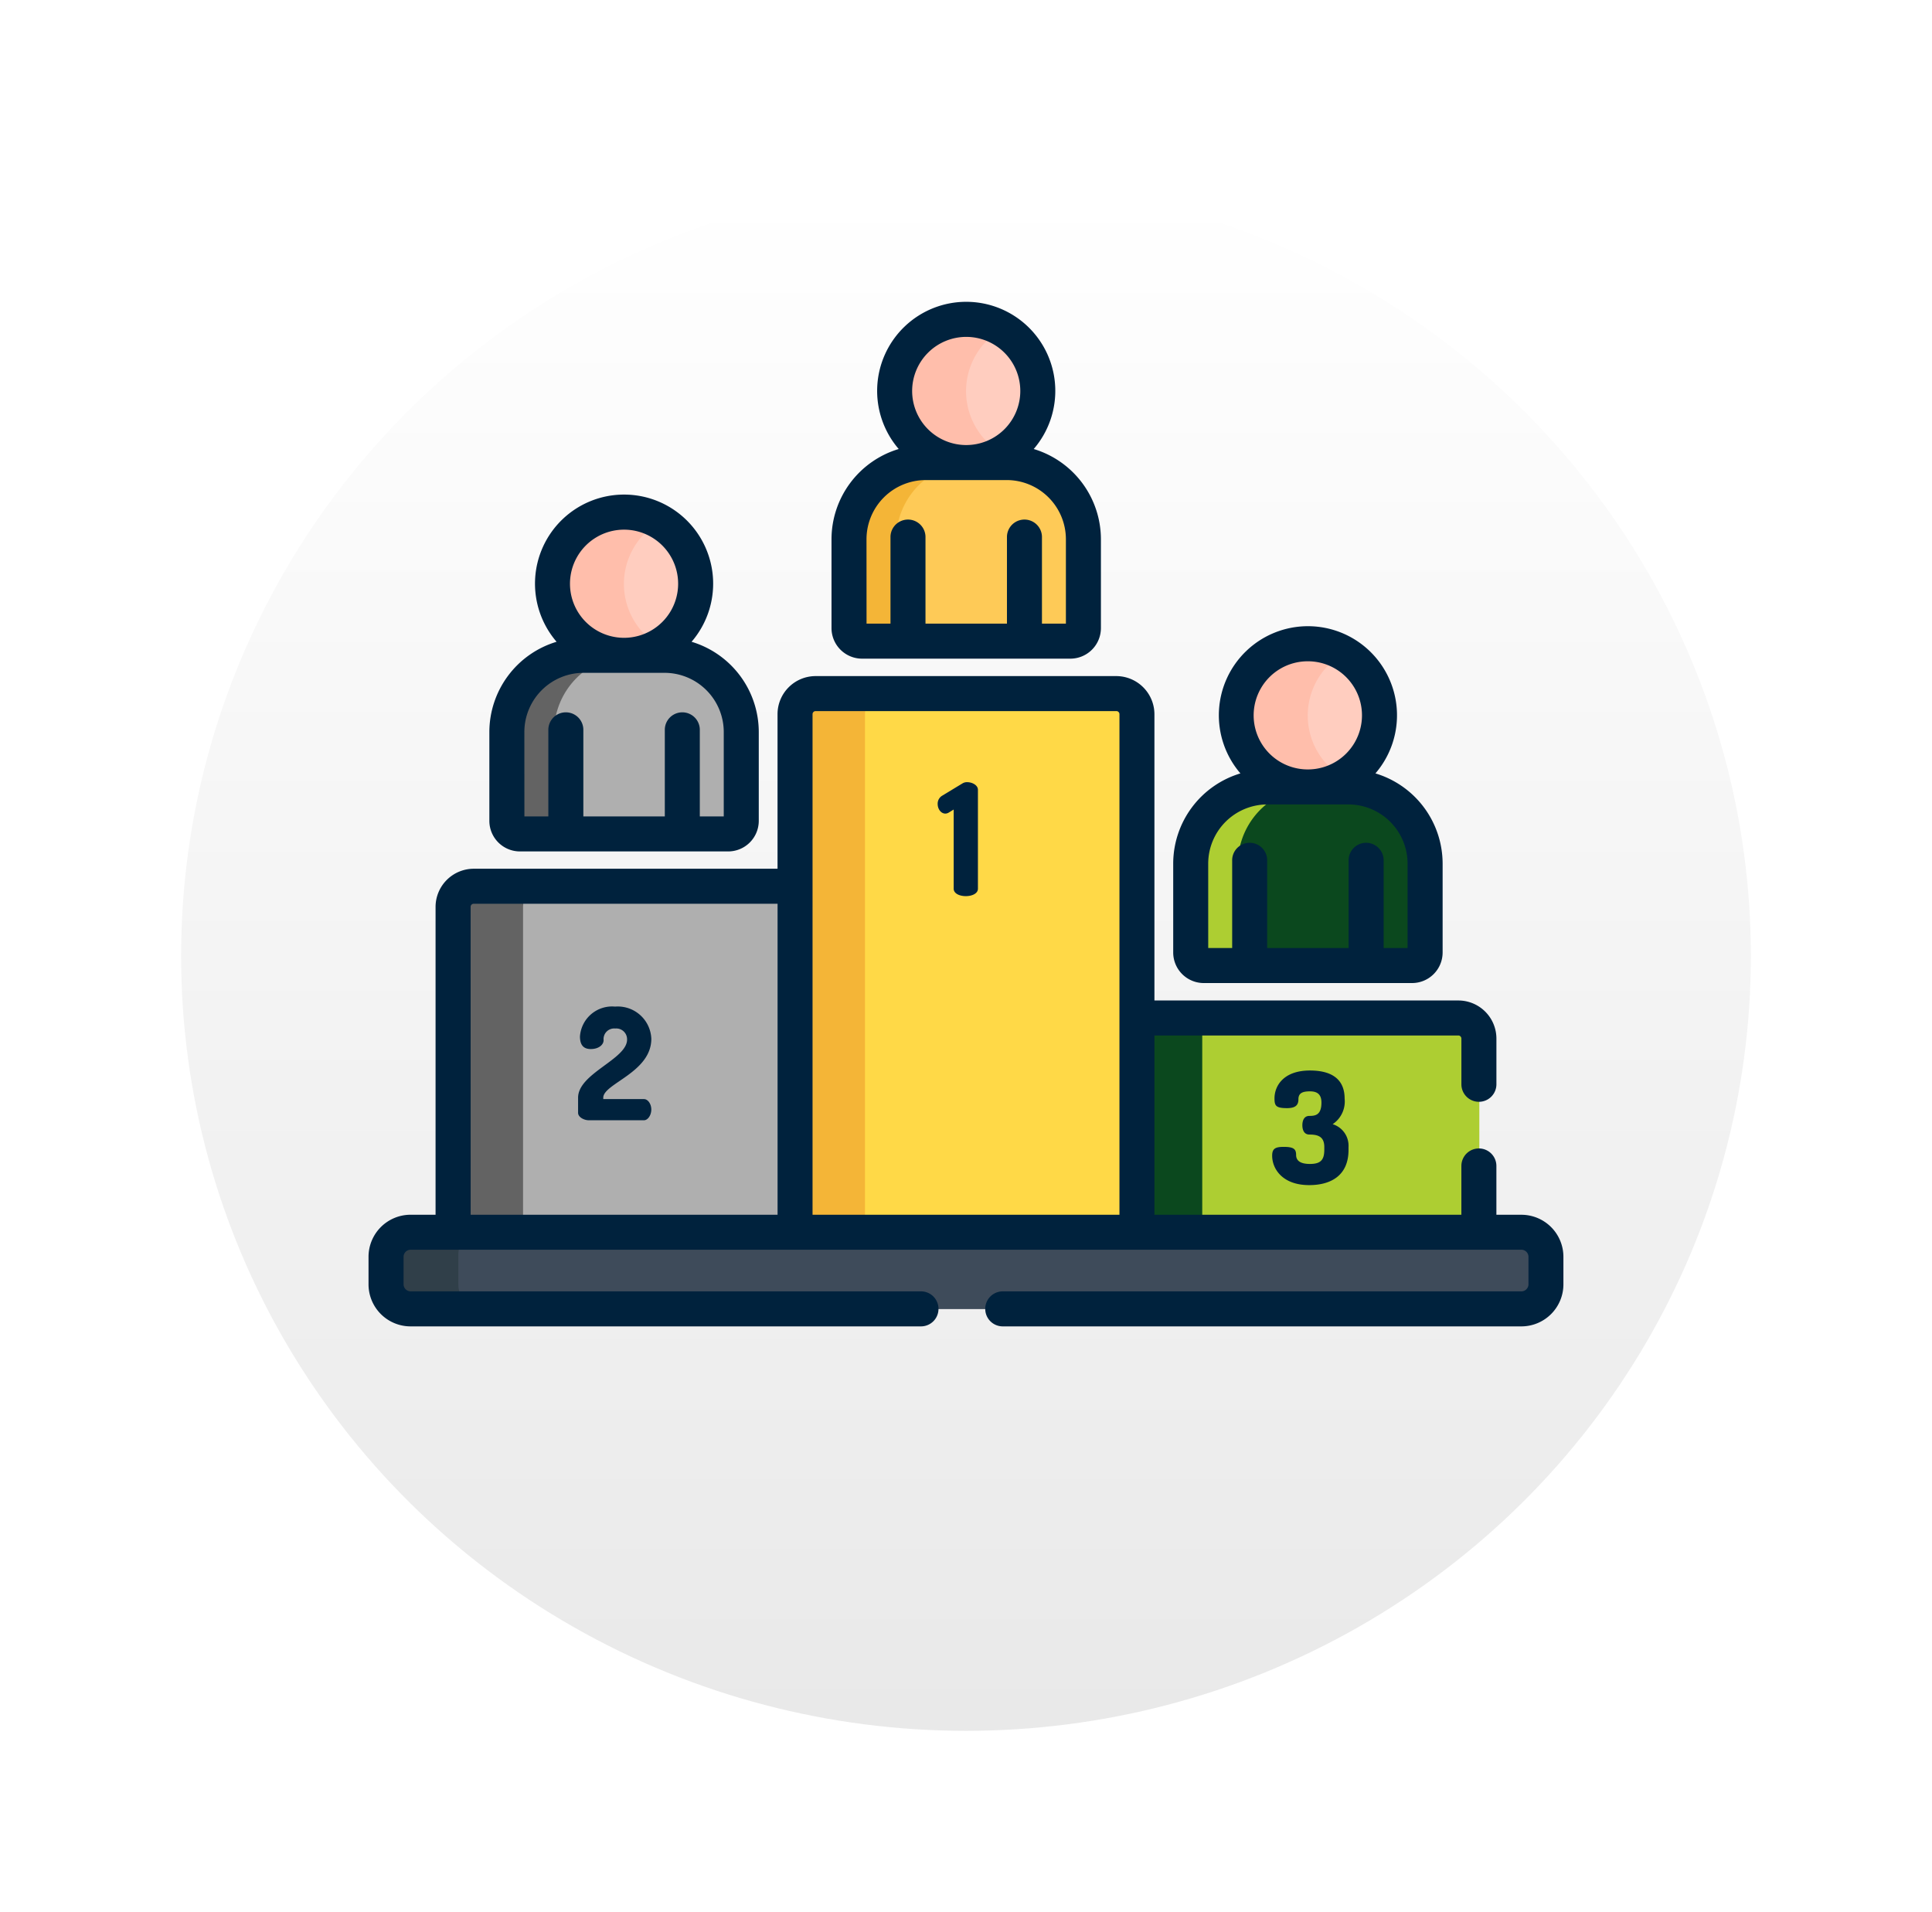 <svg xmlns="http://www.w3.org/2000/svg" xmlns:xlink="http://www.w3.org/1999/xlink" width="96" height="95" viewBox="0 0 96 95">
  <defs>
    <linearGradient id="linear-gradient" x1="0.5" x2="0.5" y2="1" gradientUnits="objectBoundingBox">
      <stop offset="0" stop-color="#fff"/>
      <stop offset="1" stop-color="#e9e9e9"/>
    </linearGradient>
    <filter id="Elipse_7662" x="0" y="0" width="96" height="95" filterUnits="userSpaceOnUse">
      <feOffset dy="3" input="SourceAlpha"/>
      <feGaussianBlur stdDeviation="3" result="blur"/>
      <feFlood flood-opacity="0.161"/>
      <feComposite operator="in" in2="blur"/>
      <feComposite in="SourceGraphic"/>
    </filter>
  </defs>
  <g id="Grupo_1085501" data-name="Grupo 1085501" transform="translate(-806 -842)">
    <g transform="matrix(1, 0, 0, 1, 806, 842)" filter="url(#Elipse_7662)">
      <ellipse id="Elipse_7662-2" data-name="Elipse 7662" cx="39" cy="38.5" rx="39" ry="38.5" transform="translate(9 6)" fill="url(#linear-gradient)"/>
    </g>
    <g id="Grupo_17230" data-name="Grupo 17230" transform="translate(602.063 -722.726)">
      <path id="Trazado_27181" data-name="Trazado 27181" d="M233.915,1652.875a1.023,1.023,0,0,0-1.023,1.023v16.17h17.222v-17.193Z" transform="translate(-6.416 -44.105)" fill="#afafaf"/>
      <path id="Trazado_27182" data-name="Trazado 27182" d="M237.366,1652.875h-3.452a1.023,1.023,0,0,0-1.023,1.023v16.17h3.452V1653.9A1.023,1.023,0,0,1,237.366,1652.875Z" transform="translate(-6.416 -44.105)" fill="#636363"/>
      <path id="Trazado_27183" data-name="Trazado 27183" d="M334.088,1669.359h-16.2v10.648h17.221v-9.625A1.022,1.022,0,0,0,334.088,1669.359Z" transform="translate(-57.665 -54.044)" fill="#adce32"/>
      <path id="Trazado_27184" data-name="Trazado 27184" d="M317.889,1669.359h3.452v10.648h-3.452Z" transform="translate(-57.665 -54.044)" fill="#0b481e"/>
      <path id="Trazado_27185" data-name="Trazado 27185" d="M338.023,1626.089a3.557,3.557,0,1,1-3.557-3.557A3.556,3.556,0,0,1,338.023,1626.089Z" transform="translate(-65.516 -25.81)" fill="#ffcdbf"/>
      <path id="Trazado_27186" data-name="Trazado 27186" d="M333.038,1640.448h-4.026a3.822,3.822,0,0,0-3.81,3.811v4.414a.649.649,0,0,0,.649.649H336.2a.649.649,0,0,0,.649-.649v-4.414A3.821,3.821,0,0,0,333.038,1640.448Z" transform="translate(-62.075 -36.612)" fill="#0b481e"/>
      <path id="Trazado_27187" data-name="Trazado 27187" d="M327.521,1648.673v-4.414a3.822,3.822,0,0,1,3.81-3.811h-2.319a3.822,3.822,0,0,0-3.81,3.811v4.414a.649.649,0,0,0,.649.649h2.319A.649.649,0,0,1,327.521,1648.673Z" transform="translate(-62.075 -36.612)" fill="#adce32"/>
      <path id="Trazado_27188" data-name="Trazado 27188" d="M291.65,1628.764H276.706a1.022,1.022,0,0,0-1.023,1.023v25.743h16.99v-25.743A1.023,1.023,0,0,0,291.65,1628.764Z" transform="translate(-32.217 -29.568)" fill="#ffd947"/>
      <path id="Trazado_27189" data-name="Trazado 27189" d="M280.157,1628.764h-3.452a1.022,1.022,0,0,0-1.023,1.023v25.743h3.452v-25.743A1.023,1.023,0,0,1,280.157,1628.764Z" transform="translate(-32.217 -29.568)" fill="#f4b537"/>
      <path id="Trazado_27190" data-name="Trazado 27190" d="M280.917,1699.808h-55.2a1.221,1.221,0,0,1-1.218-1.217V1697.1a1.221,1.221,0,0,1,1.218-1.218h55.2a1.222,1.222,0,0,1,1.218,1.218v1.489A1.221,1.221,0,0,1,280.917,1699.808Z" transform="translate(-1.358 -70.038)" fill="#3e4b5a"/>
      <path id="Trazado_27191" data-name="Trazado 27191" d="M228.07,1698.591V1697.1a1.221,1.221,0,0,1,1.218-1.218h-3.567a1.221,1.221,0,0,0-1.218,1.218v1.489a1.221,1.221,0,0,0,1.218,1.217h3.567A1.221,1.221,0,0,1,228.07,1698.591Z" transform="translate(-1.358 -70.038)" fill="#303f49"/>
      <path id="Trazado_27192" data-name="Trazado 27192" d="M295.261,1585.495a3.557,3.557,0,1,1-3.557-3.557A3.557,3.557,0,0,1,295.261,1585.495Z" transform="translate(-39.733 -1.334)" fill="#ffcdbf"/>
      <path id="Trazado_27193" data-name="Trazado 27193" d="M290.275,1599.853H286.25a3.822,3.822,0,0,0-3.811,3.811v4.414a.649.649,0,0,0,.649.649h10.348a.649.649,0,0,0,.649-.649v-4.414A3.822,3.822,0,0,0,290.275,1599.853Z" transform="translate(-36.291 -12.136)" fill="#feca57"/>
      <path id="Trazado_27194" data-name="Trazado 27194" d="M284.758,1608.078v-4.414a3.822,3.822,0,0,1,3.811-3.811H286.25a3.822,3.822,0,0,0-3.811,3.811v4.414a.649.649,0,0,0,.649.649h2.319A.649.649,0,0,1,284.758,1608.078Z" transform="translate(-36.291 -12.136)" fill="#f4b537"/>
      <path id="Trazado_27195" data-name="Trazado 27195" d="M252.443,1609.618a3.556,3.556,0,1,1-3.556-3.556A3.556,3.556,0,0,1,252.443,1609.618Z" transform="translate(-13.916 -15.879)" fill="#ffcdbf"/>
      <g id="Grupo_17229" data-name="Grupo 17229" transform="translate(231.414 1580.604)">
        <path id="Trazado_27196" data-name="Trazado 27196" d="M334.435,1626.089a3.554,3.554,0,0,1,1.794-3.089,3.557,3.557,0,1,0,0,6.178A3.555,3.555,0,0,1,334.435,1626.089Z" transform="translate(-296.931 -1606.414)" fill="#ffbeab"/>
        <path id="Trazado_27197" data-name="Trazado 27197" d="M291.673,1585.495a3.553,3.553,0,0,1,1.794-3.089,3.556,3.556,0,1,0,0,6.178A3.555,3.555,0,0,1,291.673,1585.495Z" transform="translate(-271.147 -1581.938)" fill="#ffbeab"/>
        <path id="Trazado_27198" data-name="Trazado 27198" d="M248.855,1609.618a3.553,3.553,0,0,1,1.794-3.088,3.557,3.557,0,1,0,0,6.177A3.553,3.553,0,0,1,248.855,1609.618Z" transform="translate(-245.33 -1596.484)" fill="#ffbeab"/>
      </g>
      <path id="Trazado_27199" data-name="Trazado 27199" d="M247.457,1623.977h-4.026a3.822,3.822,0,0,0-3.811,3.811v4.414a.65.65,0,0,0,.649.649h10.348a.649.649,0,0,0,.649-.649v-4.414A3.821,3.821,0,0,0,247.457,1623.977Z" transform="translate(-10.473 -26.681)" fill="#afafaf"/>
      <path id="Trazado_27200" data-name="Trazado 27200" d="M241.94,1632.2v-4.414a3.822,3.822,0,0,1,3.81-3.811h-2.319a3.822,3.822,0,0,0-3.811,3.811v4.414a.649.649,0,0,0,.649.649h2.319A.649.649,0,0,1,241.94,1632.2Z" transform="translate(-10.473 -26.681)" fill="#636363"/>
      <path id="Trazado_27201" data-name="Trazado 27201" d="M322.95,1632.115v4.415a1.52,1.52,0,0,0,1.519,1.519h10.349a1.52,1.52,0,0,0,1.519-1.519v-4.415a4.688,4.688,0,0,0-3.339-4.483,4.426,4.426,0,1,0-6.708,0A4.688,4.688,0,0,0,322.95,1632.115Zm6.693-10.054a2.687,2.687,0,0,1,0,5.374h-.009a2.687,2.687,0,0,1,0-5.374Zm-4.954,10.054a2.945,2.945,0,0,1,2.941-2.941h4.025a2.945,2.945,0,0,1,2.941,2.941v4.194h-1.19v-4.33a.87.87,0,1,0-1.739,0v4.33h-4.048v-4.33a.87.87,0,1,0-1.739,0v4.33h-1.19Z" transform="translate(-60.717 -24.478)" fill="#00223d"/>
      <path id="Trazado_27202" data-name="Trazado 27202" d="M280.187,1591.519v4.415a1.521,1.521,0,0,0,1.519,1.519h10.348a1.521,1.521,0,0,0,1.52-1.519v-4.415a4.689,4.689,0,0,0-3.339-4.483,4.426,4.426,0,1,0-6.708,0A4.688,4.688,0,0,0,280.187,1591.519Zm6.693-10.054a2.687,2.687,0,1,1-2.686,2.687A2.69,2.69,0,0,1,286.88,1581.465Zm-4.954,10.054a2.944,2.944,0,0,1,2.941-2.94h4.026a2.944,2.944,0,0,1,2.941,2.94v4.194h-1.19v-4.331a.87.87,0,0,0-1.739,0v4.331h-4.048v-4.331a.87.87,0,0,0-1.739,0v4.331h-1.19Z" transform="translate(-34.933 0)" fill="#00223d"/>
      <path id="Trazado_27203" data-name="Trazado 27203" d="M237.368,1615.643v4.415a1.521,1.521,0,0,0,1.52,1.519h10.348a1.521,1.521,0,0,0,1.519-1.519v-4.415a4.688,4.688,0,0,0-3.339-4.483,4.426,4.426,0,1,0-6.708,0A4.688,4.688,0,0,0,237.368,1615.643Zm6.693-10.054a2.687,2.687,0,0,1,0,5.374h0a2.687,2.687,0,0,1,0-5.374Zm-4.954,10.054a2.944,2.944,0,0,1,2.941-2.94h4.026a2.944,2.944,0,0,1,2.941,2.94v4.194h-1.19v-4.331a.87.87,0,0,0-1.739,0v4.331h-4.048v-4.331a.87.87,0,0,0-1.739,0v4.331h-1.19Z" transform="translate(-9.115 -14.546)" fill="#00223d"/>
      <path id="Trazado_27204" data-name="Trazado 27204" d="M294.939,1639.831a.425.425,0,0,0-.224.054l-1.02.618a.46.46,0,0,0-.224.409c0,.339.288.606.572.417l.224-.139v3.933c0,.494,1.205.494,1.205,0v-4.914C295.472,1639.978,295.186,1639.831,294.939,1639.831Z" transform="translate(-42.942 -36.241)" fill="#00223d"/>
      <path id="Trazado_27205" data-name="Trazado 27205" d="M252.111,1669.516a1.668,1.668,0,0,0-1.8-1.6,1.6,1.6,0,0,0-1.746,1.483c0,.487.232.626.541.626.394,0,.634-.217.634-.441a.527.527,0,0,1,.579-.579.536.536,0,0,1,.587.549c0,.981-2.434,1.677-2.434,2.889v.75c0,.224.309.37.525.37h2.75c.193,0,.363-.255.363-.533s-.17-.518-.363-.518h-2.024v-.07C249.723,1671.741,252.111,1671.192,252.111,1669.516Z" transform="translate(-15.81 -53.175)" fill="#00223d"/>
      <path id="Trazado_27206" data-name="Trazado 27206" d="M337.211,1680.555c-.348,0-.688-.085-.688-.448,0-.293-.123-.4-.618-.4-.425,0-.572.093-.572.44,0,.649.51,1.46,1.839,1.46,1.082,0,1.955-.479,1.955-1.746v-.146a1.12,1.12,0,0,0-.788-1.136,1.356,1.356,0,0,0,.595-1.267c0-1.043-.742-1.4-1.723-1.4-1.329,0-1.762.78-1.762,1.383,0,.371.07.487.626.487.448,0,.563-.177.563-.44,0-.3.193-.394.572-.394.316,0,.572.108.572.556,0,.625-.309.664-.6.664-.263,0-.348.231-.348.463s.085.463.348.463c.425,0,.742.1.742.619v.146C337.921,1680.362,337.736,1680.555,337.211,1680.555Z" transform="translate(-68.183 -57.996)" fill="#00223d"/>
      <path id="Trazado_27207" data-name="Trazado 27207" d="M279.535,1653.318h-1.243v-2.425a.87.87,0,0,0-1.74,0v2.425H261.3v-8.908h15.1a.153.153,0,0,1,.153.153v2.272a.87.87,0,0,0,1.74,0v-2.272a1.894,1.894,0,0,0-1.892-1.892H261.3v-14.226a1.9,1.9,0,0,0-1.893-1.892H244.464a1.894,1.894,0,0,0-1.892,1.892v7.68h-15.1a1.9,1.9,0,0,0-1.892,1.892v15.3h-1.244a2.09,2.09,0,0,0-2.087,2.087v1.373a2.089,2.089,0,0,0,2.087,2.087H249.7a.87.87,0,1,0,0-1.74H224.338a.353.353,0,0,1-.348-.348v-1.373a.353.353,0,0,1,.348-.348h55.2a.353.353,0,0,1,.348.348v1.373a.353.353,0,0,1-.348.348H253.763a.87.87,0,0,0,0,1.74h25.772a2.09,2.09,0,0,0,2.087-2.087v-1.373A2.09,2.09,0,0,0,279.535,1653.318Zm-52.213-15.3a.152.152,0,0,1,.152-.153h15.1v15.453h-15.25Zm16.99-9.573a.153.153,0,0,1,.153-.153h14.944a.153.153,0,0,1,.153.153v24.873h-15.25Z" transform="translate(0 -28.234)" fill="#00223d"/>
    </g>
  </g>
</svg>
